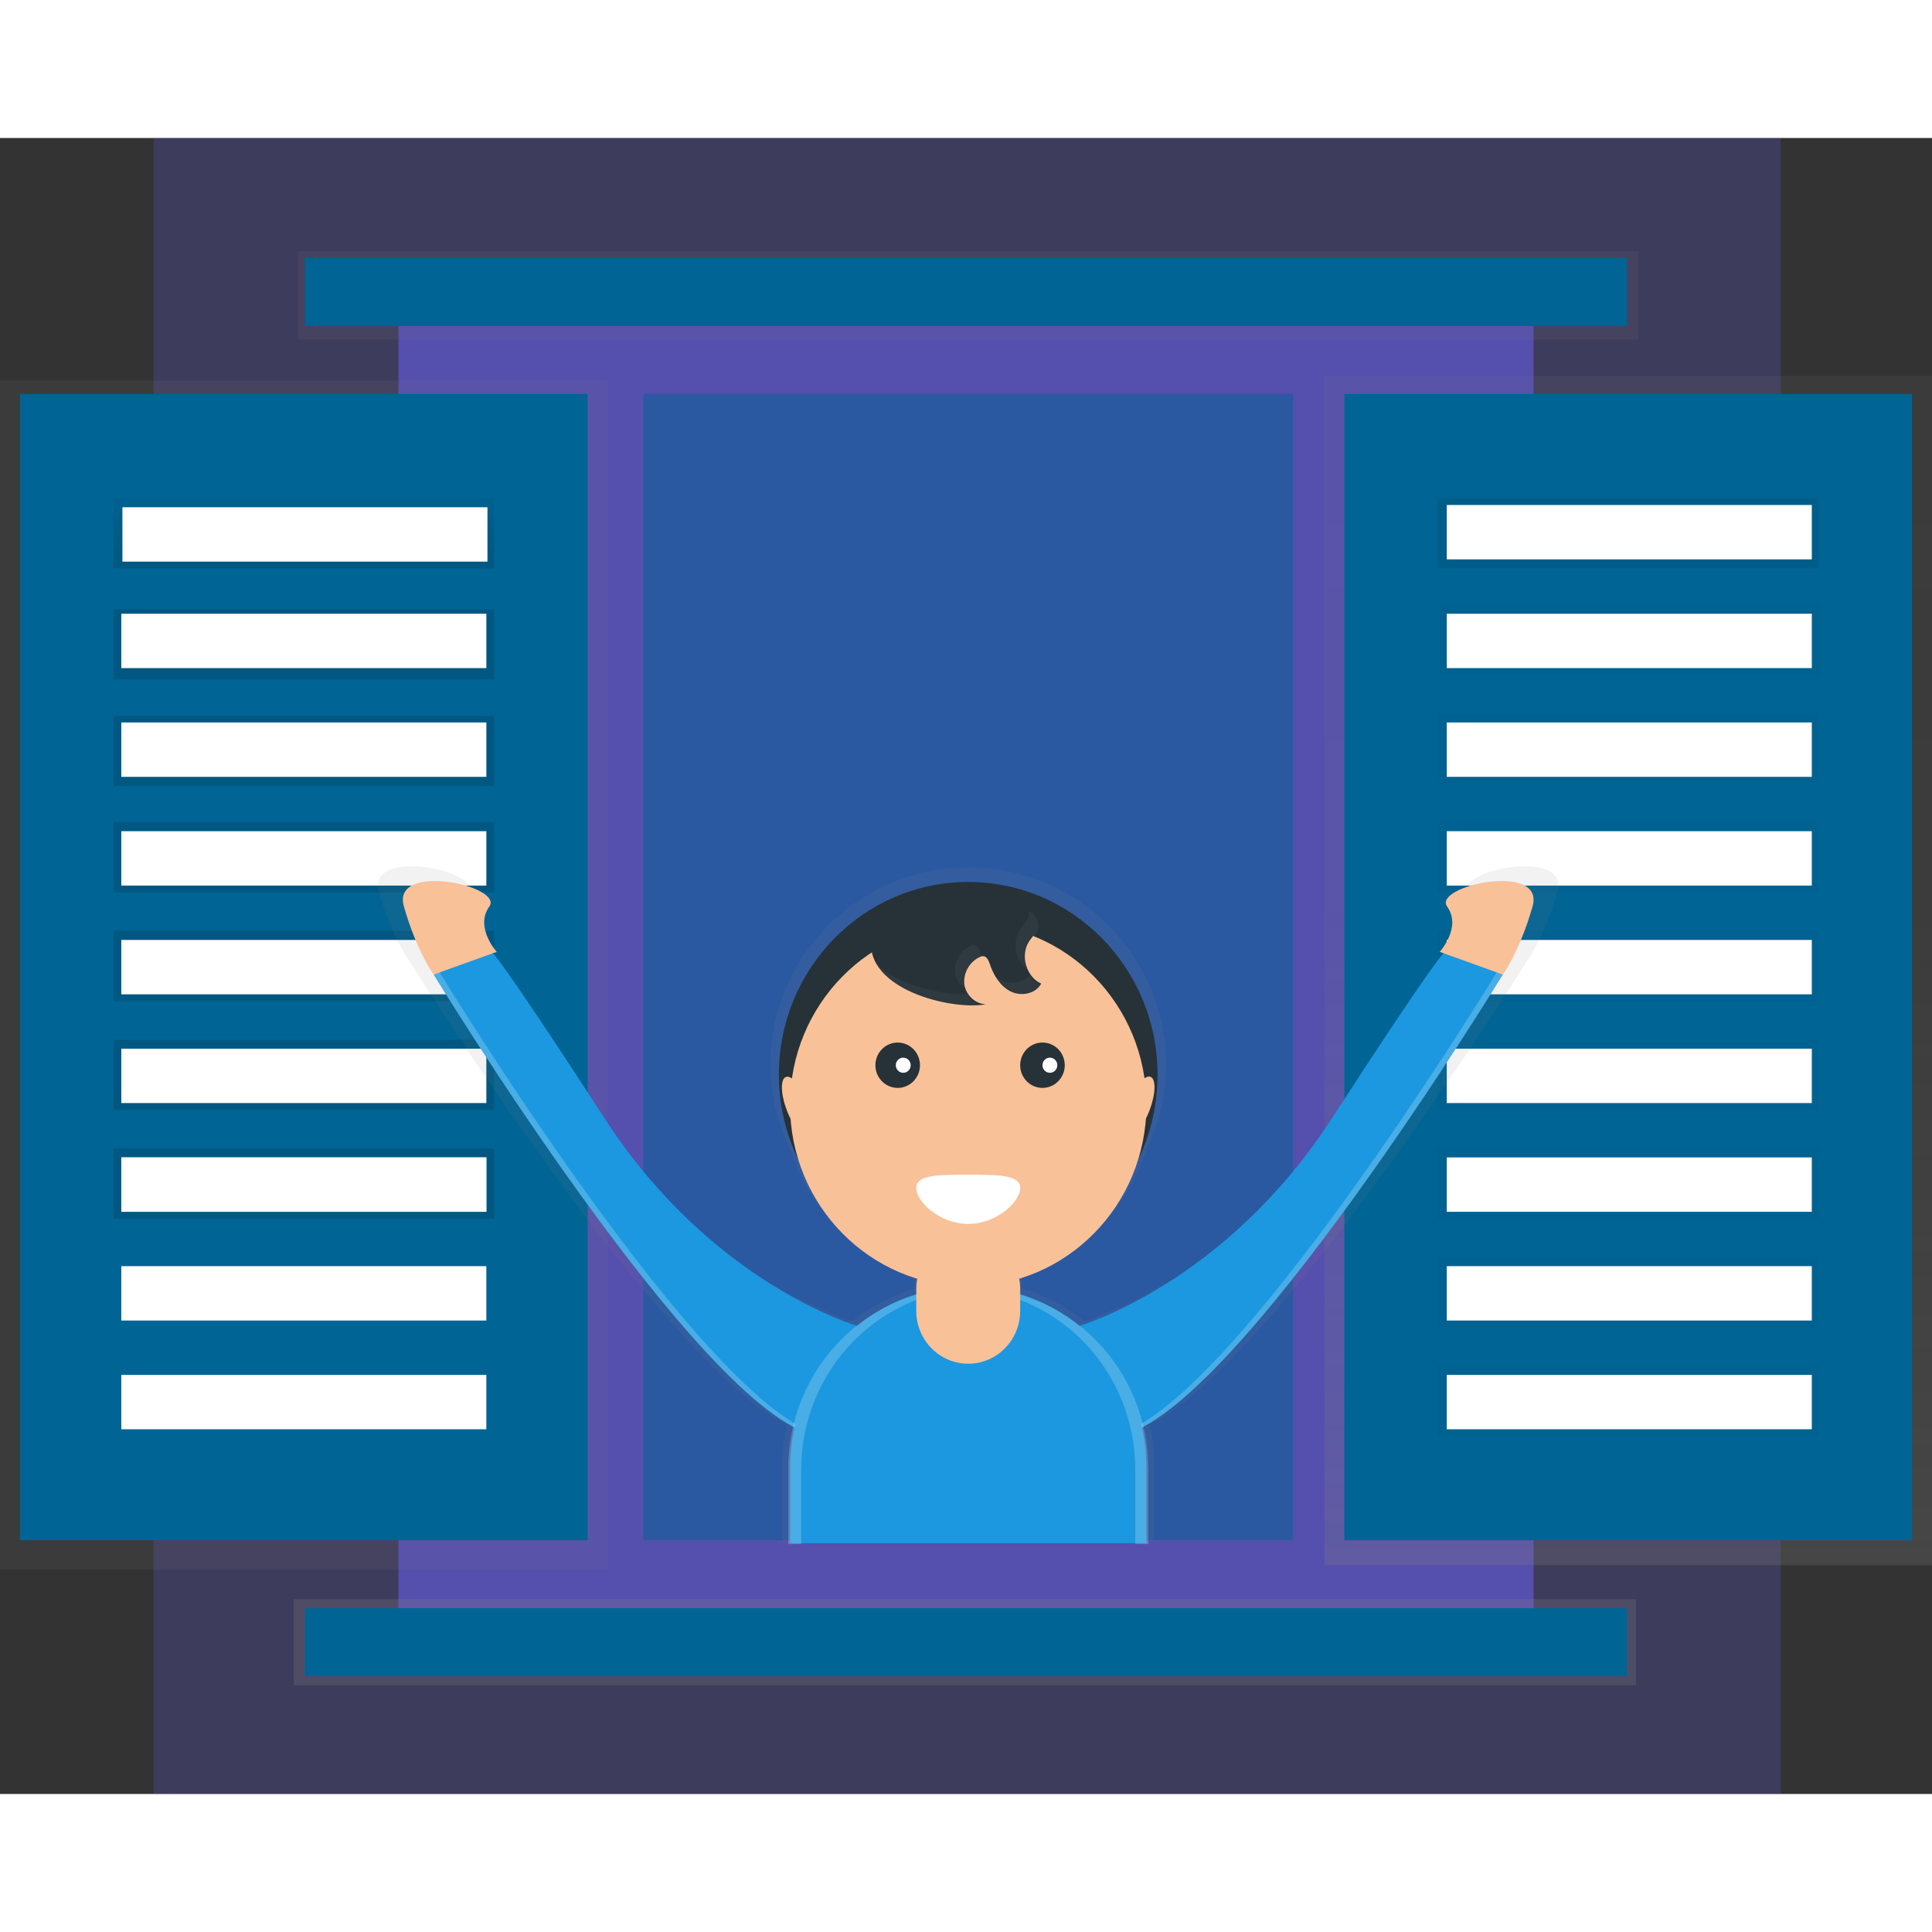 <svg width="150" height="150" viewBox="0 0 350 300" fill="none" xmlns="http://www.w3.org/2000/svg">
<rect x="0" y="0" width="350" height="300" fill="#333333" stroke="none"/>
<path opacity="0.2" d="M322.581 0H27.823V300H322.581V0Z" fill="#6C63FF"/>
<path opacity="0.5" d="M277.823 28.009H72.177V272.401H277.823V28.009Z" fill="#6C63FF"/>
<path d="M350 43.092H239.919V258.55H350V43.092Z" fill="url(#paint0_linear)"/>
<path d="M110.081 43.912H0V259.371H110.081V43.912Z" fill="url(#paint1_linear)"/>
<path d="M346.371 46.375H243.548V254.035H346.371V46.375Z" fill="#006494"/>
<path d="M3.629 254.036H106.452L106.452 46.375H3.629L3.629 254.036Z" fill="#006494"/>
<path d="M89.516 65.253H20.565V77.975H89.516V65.253Z" fill="url(#paint2_linear)"/>
<path d="M329.839 84.542H260.887V97.264H329.839V84.542Z" fill="url(#paint3_linear)"/>
<path d="M329.435 104.241H260.484V116.963H329.435V104.241Z" fill="url(#paint4_linear)"/>
<path d="M329.435 123.94H260.484V136.662H329.435V123.94Z" fill="url(#paint5_linear)"/>
<path d="M329.435 143.639H260.484V156.361H329.435V143.639Z" fill="url(#paint6_linear)"/>
<path d="M329.435 163.338H260.484V176.06H329.435V163.338Z" fill="url(#paint7_linear)"/>
<path d="M329.435 183.037H260.484V195.759H329.435V183.037Z" fill="url(#paint8_linear)"/>
<path d="M329.435 202.736H260.484V215.458H329.435V202.736Z" fill="url(#paint9_linear)"/>
<path d="M329.435 222.435H260.484V235.157H329.435V222.435Z" fill="url(#paint10_linear)"/>
<path d="M329.435 65.253H260.484V77.975H329.435V65.253Z" fill="url(#paint11_linear)"/>
<path d="M89.516 85.362H20.565V98.085H89.516V85.362Z" fill="url(#paint12_linear)"/>
<path d="M89.516 104.651H20.565V117.373H89.516V104.651Z" fill="url(#paint13_linear)"/>
<path d="M89.516 123.94H20.565V136.662H89.516V123.94Z" fill="url(#paint14_linear)"/>
<path d="M89.516 143.639H20.565V156.361H89.516V143.639Z" fill="url(#paint15_linear)"/>
<path d="M89.516 163.338H20.565V176.06H89.516V163.338Z" fill="url(#paint16_linear)"/>
<path d="M88.306 66.895H22.177V76.744H88.306V66.895Z" fill="white"/>
<path d="M88.105 86.183H21.976V96.033H88.105V86.183Z" fill="white"/>
<path d="M88.105 105.882H21.976V115.732H88.105V105.882Z" fill="white"/>
<path d="M88.105 125.581H21.976V135.431H88.105V125.581Z" fill="white"/>
<path d="M88.105 145.281H21.976V155.13H88.105V145.281Z" fill="white"/>
<path d="M88.105 164.979H21.976V174.829H88.105V164.979Z" fill="white"/>
<path d="M89.516 183.037H20.565V195.759H89.516V183.037Z" fill="url(#paint17_linear)"/>
<path d="M88.105 184.678H21.976V194.528H88.105V184.678Z" fill="white"/>
<path d="M88.105 184.678H21.976V194.528H88.105V184.678Z" fill="white"/>
<path d="M88.105 204.377H21.976V214.227H88.105V204.377Z" fill="white"/>
<path d="M88.105 224.077H21.976V233.926H88.105V224.077Z" fill="white"/>
<path d="M328.226 66.484H262.097V76.334H328.226V66.484Z" fill="white"/>
<path d="M328.226 86.183H262.097V96.033H328.226V86.183Z" fill="white"/>
<path d="M328.226 105.882H262.097V115.732H328.226V105.882Z" fill="white"/>
<path d="M328.226 125.581H262.097V135.431H328.226V125.581Z" fill="white"/>
<path d="M328.226 145.281H262.097V155.13H328.226V145.281Z" fill="white"/>
<path d="M328.226 164.979H262.097V174.829H328.226V164.979Z" fill="white"/>
<path d="M328.226 184.678H262.097V194.528H328.226V184.678Z" fill="white"/>
<path d="M328.226 204.377H262.097V214.227H328.226V204.377Z" fill="white"/>
<path d="M328.226 224.077H262.097V233.926H328.226V224.077Z" fill="white"/>
<path d="M296.371 264.706H53.226V280.301H296.371V264.706Z" fill="url(#paint18_linear)"/>
<path d="M294.758 266.347H55.242V278.659H294.758V266.347Z" fill="#006494"/>
<path d="M296.774 20.52H54.032V36.525H296.774V20.52Z" fill="url(#paint19_linear)"/>
<path d="M294.758 21.751H55.242V34.063H294.758V21.751Z" fill="#006494"/>
<path opacity="0.5" d="M234.274 46.375H116.532V254.035H234.274V46.375Z" fill="#006494"/>
<path d="M265.992 136.683C268.814 140.532 264.589 145.079 264.589 145.079L265.298 145.33C264.254 146.508 260.129 151.822 244.226 175.863C223.863 206.643 196.423 214.322 196.423 214.322C193.089 211.67 189.297 209.678 185.242 208.449V205.543C190.423 203.988 195.157 201.179 199.04 197.357C202.923 193.535 205.84 188.813 207.54 183.595C209.968 178.704 211.231 173.3 211.226 167.819C211.226 148.12 195.189 132.14 175.411 132.14C155.633 132.14 139.597 148.116 139.597 167.819C139.592 173.3 140.854 178.704 143.282 183.595C144.983 188.813 147.899 193.535 151.782 197.357C155.665 201.179 160.399 203.988 165.581 205.543V208.449C161.526 209.678 157.733 211.67 154.399 214.322C154.399 214.322 126.948 206.635 106.585 175.855C90.681 151.814 86.556 146.495 85.512 145.322L86.222 145.071C86.222 145.071 82.008 140.524 84.819 136.674C87.629 132.825 66.21 128.278 68.665 136.674C71.121 145.071 74.282 149.27 74.282 149.27C74.282 149.27 119.121 221.245 142.528 233.138C141.975 235.577 141.697 238.072 141.698 240.575V254.569H209.109V240.575C209.11 238.072 208.831 235.577 208.278 233.138C231.665 221.237 276.524 149.274 276.524 149.274C276.524 149.274 279.685 145.075 282.141 136.679C284.597 128.282 263.181 132.833 265.992 136.683Z" fill="url(#paint20_linear)"/>
<path d="M175.403 204.595C194.346 204.595 209.702 188.966 209.702 169.687C209.702 150.407 194.346 134.778 175.403 134.778C156.461 134.778 141.105 150.407 141.105 169.687C141.105 188.966 156.461 204.595 175.403 204.595Z" fill="#263238"/>
<path d="M175.403 208.022C193.232 208.022 207.686 193.312 207.686 175.165C207.686 157.019 193.232 142.309 175.403 142.309C157.574 142.309 143.121 157.019 143.121 175.165C143.121 193.312 157.574 208.022 175.403 208.022Z" fill="#F8C198"/>
<path d="M162.625 172.083C164.854 172.083 166.661 170.244 166.661 167.975C166.661 165.706 164.854 163.867 162.625 163.867C160.396 163.867 158.589 165.706 158.589 167.975C158.589 170.244 160.396 172.083 162.625 172.083Z" fill="#263238"/>
<path d="M188.855 172.083C191.084 172.083 192.891 170.244 192.891 167.975C192.891 165.706 191.084 163.867 188.855 163.867C186.625 163.867 184.818 165.706 184.818 167.975C184.818 170.244 186.625 172.083 188.855 172.083Z" fill="#263238"/>
<path d="M184.819 190.219C184.819 192.681 180.605 196.724 175.403 196.724C170.202 196.724 165.988 192.681 165.988 190.219C165.988 187.757 170.202 187.822 175.403 187.822C180.605 187.822 184.819 187.757 184.819 190.219Z" fill="white"/>
<path d="M163.633 169.346C164.377 169.346 164.98 168.732 164.98 167.975C164.98 167.218 164.377 166.605 163.633 166.605C162.889 166.605 162.286 167.218 162.286 167.975C162.286 168.732 162.889 169.346 163.633 169.346Z" fill="white"/>
<path d="M190.198 169.346C190.941 169.346 191.544 168.732 191.544 167.975C191.544 167.218 190.941 166.605 190.198 166.605C189.454 166.605 188.851 167.218 188.851 167.975C188.851 168.732 189.454 169.346 190.198 169.346Z" fill="white"/>
<path d="M178.629 156.928C176.661 156.928 174.895 155.188 174.686 153.197C174.617 152.196 174.851 151.198 175.356 150.337C175.86 149.475 176.611 148.791 177.508 148.375C177.692 148.278 177.894 148.225 178.101 148.219C178.778 148.219 179.113 149.04 179.331 149.692C180.008 151.711 181.21 153.681 183.097 154.617C184.984 155.553 187.621 155.073 188.617 153.193C185.948 151.982 184.806 148.182 186.359 145.662C186.96 144.69 187.895 143.865 188.085 142.732C188.431 140.68 186.222 139.186 184.266 138.571C178.621 136.794 158.944 136.597 157.859 145.17C156.722 154.215 172.431 158.126 178.629 156.928Z" fill="#263238"/>
<path d="M146.559 180.929C147.595 180.514 147.495 177.753 146.336 174.763C145.177 171.773 143.398 169.687 142.363 170.103C141.327 170.519 141.427 173.279 142.585 176.269C143.744 179.259 145.523 181.345 146.559 180.929Z" fill="#F8C198"/>
<path d="M208.212 176.248C209.371 173.258 209.471 170.497 208.435 170.081C207.399 169.665 205.62 171.752 204.461 174.741C203.302 177.731 203.202 180.492 204.238 180.908C205.274 181.324 207.053 179.237 208.212 176.248Z" fill="#F8C198"/>
<path d="M195.528 215.187C195.528 215.187 221.807 207.677 241.311 177.558C260.815 147.439 261.823 147.357 261.823 147.357L272.246 151.547C272.246 151.547 223.827 230.951 202.98 235.059C182.133 239.167 195.528 215.187 195.528 215.187Z" fill="#1B98E0"/>
<path d="M260.818 147.443C260.818 147.443 264.851 142.994 262.165 139.235C259.48 135.476 279.988 131.027 277.633 139.235C275.278 147.443 272.254 151.547 272.254 151.547L260.818 147.443Z" fill="#F8C198"/>
<path d="M155.278 215.187C155.278 215.187 129 207.677 109.496 177.558C89.992 147.439 88.984 147.357 88.984 147.357L78.56 151.547C78.56 151.547 126.984 230.951 147.835 235.059C168.685 239.167 155.278 215.187 155.278 215.187Z" fill="#1B98E0"/>
<path d="M89.988 147.443C89.988 147.443 85.956 142.994 88.641 139.235C91.327 135.476 70.819 131.027 73.173 139.235C75.528 147.443 78.552 151.547 78.552 151.547L89.988 147.443Z" fill="#F8C198"/>
<g opacity="0.2">
<path opacity="0.2" d="M186.407 140.672C186.214 141.804 185.278 142.625 184.681 143.602C183.323 145.81 184.028 149.003 186.02 150.579C185.734 149.84 185.616 149.044 185.675 148.253C185.735 147.461 185.97 146.693 186.363 146.007C186.964 145.034 187.899 144.209 188.089 143.077C188.306 141.792 187.52 140.725 186.423 139.958C186.452 140.195 186.447 140.436 186.407 140.672Z" fill="white"/>
<path opacity="0.2" d="M178.008 148.568C177.879 148.26 177.758 147.948 177.653 147.636C177.436 146.983 177.101 146.183 176.423 146.163C176.217 146.169 176.014 146.222 175.831 146.319C174.934 146.734 174.183 147.419 173.678 148.28C173.174 149.142 172.94 150.14 173.008 151.141C173.083 151.744 173.282 152.325 173.593 152.845C173.903 153.365 174.318 153.812 174.811 154.157C174.754 153.954 174.713 153.747 174.69 153.537C174.622 152.537 174.855 151.539 175.36 150.677C175.864 149.815 176.615 149.131 177.512 148.715C177.668 148.638 177.836 148.588 178.008 148.568Z" fill="white"/>
<path opacity="0.2" d="M175.165 155.068C170.262 155.278 162.351 153.373 158.452 149.323C161.363 155.626 173.391 158.265 178.613 157.252C177.901 157.227 177.207 157.013 176.602 156.63C175.997 156.246 175.501 155.708 175.165 155.068Z" fill="white"/>
<path opacity="0.2" d="M186.564 151.687C185.387 153.094 183.105 153.39 181.423 152.557C180.874 152.281 180.371 151.92 179.931 151.486C180.583 152.966 181.699 154.184 183.105 154.949C184.992 155.881 187.629 155.405 188.625 153.525C187.777 153.13 187.061 152.491 186.564 151.687Z" fill="white"/>
</g>
<path opacity="0.2" d="M270.907 151.547C270.907 151.547 222.484 230.951 201.613 235.059C200.407 235.304 199.184 235.457 197.956 235.514C199.635 235.563 201.315 235.41 202.96 235.059C223.81 230.955 272.234 151.547 272.234 151.547L271.153 151.157C271.004 151.416 270.907 151.547 270.907 151.547Z" fill="white"/>
<path opacity="0.2" d="M79.899 151.547C79.899 151.547 128.323 230.951 149.194 235.059C150.4 235.304 151.622 235.457 152.851 235.514C151.171 235.563 149.492 235.41 147.847 235.059C126.996 230.955 78.573 151.547 78.573 151.547L79.653 151.157C79.803 151.416 79.899 151.547 79.899 151.547Z" fill="white"/>
<path d="M175.403 208.022C179.643 208.022 183.841 208.872 187.757 210.523C191.674 212.174 195.233 214.594 198.23 217.645C201.228 220.696 203.606 224.318 205.228 228.305C206.851 232.291 207.686 236.564 207.686 240.878V254.569H143.121V240.878C143.121 236.564 143.956 232.291 145.578 228.305C147.201 224.318 149.579 220.696 152.576 217.645C155.574 214.594 159.133 212.174 163.049 210.523C166.966 208.872 171.164 208.022 175.403 208.022Z" fill="#1B98E0"/>
<path opacity="0.2" d="M175.738 208.194C174.563 208.194 173.39 208.259 172.222 208.387C172.625 208.387 172.992 208.363 173.383 208.363C181.945 208.363 190.156 211.824 196.21 217.986C202.264 224.148 205.665 232.505 205.665 241.219V254.737H208.02V241.051C208.02 232.337 204.619 223.98 198.565 217.818C192.511 211.656 184.3 208.194 175.738 208.194Z" fill="white"/>
<path opacity="0.2" d="M175.069 208.194C176.243 208.194 177.417 208.259 178.585 208.387C178.182 208.387 177.815 208.363 177.423 208.363C168.862 208.363 160.651 211.824 154.596 217.986C148.542 224.148 145.141 232.505 145.141 241.219V254.737H142.786V241.051C142.786 232.337 146.188 223.98 152.242 217.818C158.296 211.656 166.507 208.194 175.069 208.194Z" fill="white"/>
<path d="M184.818 208.535C184.818 203.243 180.603 198.952 175.403 198.952C170.203 198.952 165.988 203.243 165.988 208.535V212.471C165.988 217.763 170.203 222.053 175.403 222.053C180.603 222.053 184.818 217.763 184.818 212.471V208.535Z" fill="#F8C198"/>
<defs>
<linearGradient id="paint0_linear" x1="294.96" y1="258.55" x2="294.96" y2="43.092" gradientUnits="userSpaceOnUse">
<stop stop-color="#808080" stop-opacity="0.25"/>
<stop offset="0.54" stop-color="#808080" stop-opacity="0.12"/>
<stop offset="1" stop-color="#808080" stop-opacity="0.1"/>
</linearGradient>
<linearGradient id="paint1_linear" x1="15026" y1="136214" x2="15026" y2="23097.9" gradientUnits="userSpaceOnUse">
<stop stop-color="#808080" stop-opacity="0.25"/>
<stop offset="0.54" stop-color="#808080" stop-opacity="0.12"/>
<stop offset="1" stop-color="#808080" stop-opacity="0.1"/>
</linearGradient>
<linearGradient id="paint2_linear" x1="55.041" y1="77.975" x2="55.041" y2="65.253" gradientUnits="userSpaceOnUse">
<stop stop-opacity="0.12"/>
<stop offset="0.55" stop-opacity="0.09"/>
<stop offset="1" stop-opacity="0.02"/>
</linearGradient>
<linearGradient id="paint3_linear" x1="50768" y1="3099.73" x2="50768" y2="2705.34" gradientUnits="userSpaceOnUse">
<stop stop-opacity="0.12"/>
<stop offset="0.55" stop-opacity="0.09"/>
<stop offset="1" stop-opacity="0.02"/>
</linearGradient>
<linearGradient id="paint4_linear" x1="50698.6" y1="3730.1" x2="50698.6" y2="3335.71" gradientUnits="userSpaceOnUse">
<stop stop-opacity="0.12"/>
<stop offset="0.55" stop-opacity="0.09"/>
<stop offset="1" stop-opacity="0.02"/>
</linearGradient>
<linearGradient id="paint5_linear" x1="50698.6" y1="4360.47" x2="50698.6" y2="3966.07" gradientUnits="userSpaceOnUse">
<stop stop-opacity="0.12"/>
<stop offset="0.55" stop-opacity="0.09"/>
<stop offset="1" stop-opacity="0.02"/>
</linearGradient>
<linearGradient id="paint6_linear" x1="50698.6" y1="4990.83" x2="50698.6" y2="4596.44" gradientUnits="userSpaceOnUse">
<stop stop-opacity="0.12"/>
<stop offset="0.55" stop-opacity="0.09"/>
<stop offset="1" stop-opacity="0.02"/>
</linearGradient>
<linearGradient id="paint7_linear" x1="50698.6" y1="5621.2" x2="50698.6" y2="5226.81" gradientUnits="userSpaceOnUse">
<stop stop-opacity="0.12"/>
<stop offset="0.55" stop-opacity="0.09"/>
<stop offset="1" stop-opacity="0.02"/>
</linearGradient>
<linearGradient id="paint8_linear" x1="50698.6" y1="6251.58" x2="50698.6" y2="5857.19" gradientUnits="userSpaceOnUse">
<stop stop-opacity="0.12"/>
<stop offset="0.55" stop-opacity="0.09"/>
<stop offset="1" stop-opacity="0.02"/>
</linearGradient>
<linearGradient id="paint9_linear" x1="50698.6" y1="6881.94" x2="50698.6" y2="6487.55" gradientUnits="userSpaceOnUse">
<stop stop-opacity="0.12"/>
<stop offset="0.55" stop-opacity="0.09"/>
<stop offset="1" stop-opacity="0.02"/>
</linearGradient>
<linearGradient id="paint10_linear" x1="50698.6" y1="7512.3" x2="50698.6" y2="7117.91" gradientUnits="userSpaceOnUse">
<stop stop-opacity="0.12"/>
<stop offset="0.55" stop-opacity="0.09"/>
<stop offset="1" stop-opacity="0.02"/>
</linearGradient>
<linearGradient id="paint11_linear" x1="50698.6" y1="65.253" x2="50698.6" y2="65.253" gradientUnits="userSpaceOnUse">
<stop stop-opacity="0.12"/>
<stop offset="0.55" stop-opacity="0.09"/>
<stop offset="1" stop-opacity="0.02"/>
</linearGradient>
<linearGradient id="paint12_linear" x1="3537.1" y1="2928.8" x2="15327.8" y2="2928.8" gradientUnits="userSpaceOnUse">
<stop stop-opacity="0.12"/>
<stop offset="0.55" stop-opacity="0.09"/>
<stop offset="1" stop-opacity="0.02"/>
</linearGradient>
<linearGradient id="paint13_linear" x1="3537.1" y1="3546.03" x2="15327.8" y2="3546.03" gradientUnits="userSpaceOnUse">
<stop stop-opacity="0.12"/>
<stop offset="0.55" stop-opacity="0.09"/>
<stop offset="1" stop-opacity="0.02"/>
</linearGradient>
<linearGradient id="paint14_linear" x1="3537.1" y1="4163.27" x2="15327.8" y2="4163.27" gradientUnits="userSpaceOnUse">
<stop stop-opacity="0.12"/>
<stop offset="0.55" stop-opacity="0.09"/>
<stop offset="1" stop-opacity="0.02"/>
</linearGradient>
<linearGradient id="paint15_linear" x1="3537.1" y1="4793.64" x2="15327.8" y2="4793.64" gradientUnits="userSpaceOnUse">
<stop stop-opacity="0.12"/>
<stop offset="0.55" stop-opacity="0.09"/>
<stop offset="1" stop-opacity="0.02"/>
</linearGradient>
<linearGradient id="paint16_linear" x1="3537.1" y1="5424" x2="15327.8" y2="5424" gradientUnits="userSpaceOnUse">
<stop stop-opacity="0.12"/>
<stop offset="0.55" stop-opacity="0.09"/>
<stop offset="1" stop-opacity="0.02"/>
</linearGradient>
<linearGradient id="paint17_linear" x1="3537.1" y1="6054.39" x2="15327.8" y2="6054.39" gradientUnits="userSpaceOnUse">
<stop stop-opacity="0.12"/>
<stop offset="0.55" stop-opacity="0.09"/>
<stop offset="1" stop-opacity="0.02"/>
</linearGradient>
<linearGradient id="paint18_linear" x1="32148.4" y1="10619.8" x2="178765" y2="10619.8" gradientUnits="userSpaceOnUse">
<stop stop-color="#808080" stop-opacity="0.25"/>
<stop offset="0.54" stop-color="#808080" stop-opacity="0.12"/>
<stop offset="1" stop-color="#808080" stop-opacity="0.1"/>
</linearGradient>
<linearGradient id="paint19_linear" x1="105647" y1="1445.01" x2="105647" y2="820.793" gradientUnits="userSpaceOnUse">
<stop stop-color="#808080" stop-opacity="0.25"/>
<stop offset="0.54" stop-color="#808080" stop-opacity="0.12"/>
<stop offset="1" stop-color="#808080" stop-opacity="0.1"/>
</linearGradient>
<linearGradient id="paint20_linear" x1="128604" y1="86565.6" x2="128604" y2="49922.1" gradientUnits="userSpaceOnUse">
<stop stop-color="#808080" stop-opacity="0.25"/>
<stop offset="0.54" stop-color="#808080" stop-opacity="0.12"/>
<stop offset="1" stop-color="#808080" stop-opacity="0.1"/>
</linearGradient>
</defs>
</svg>
